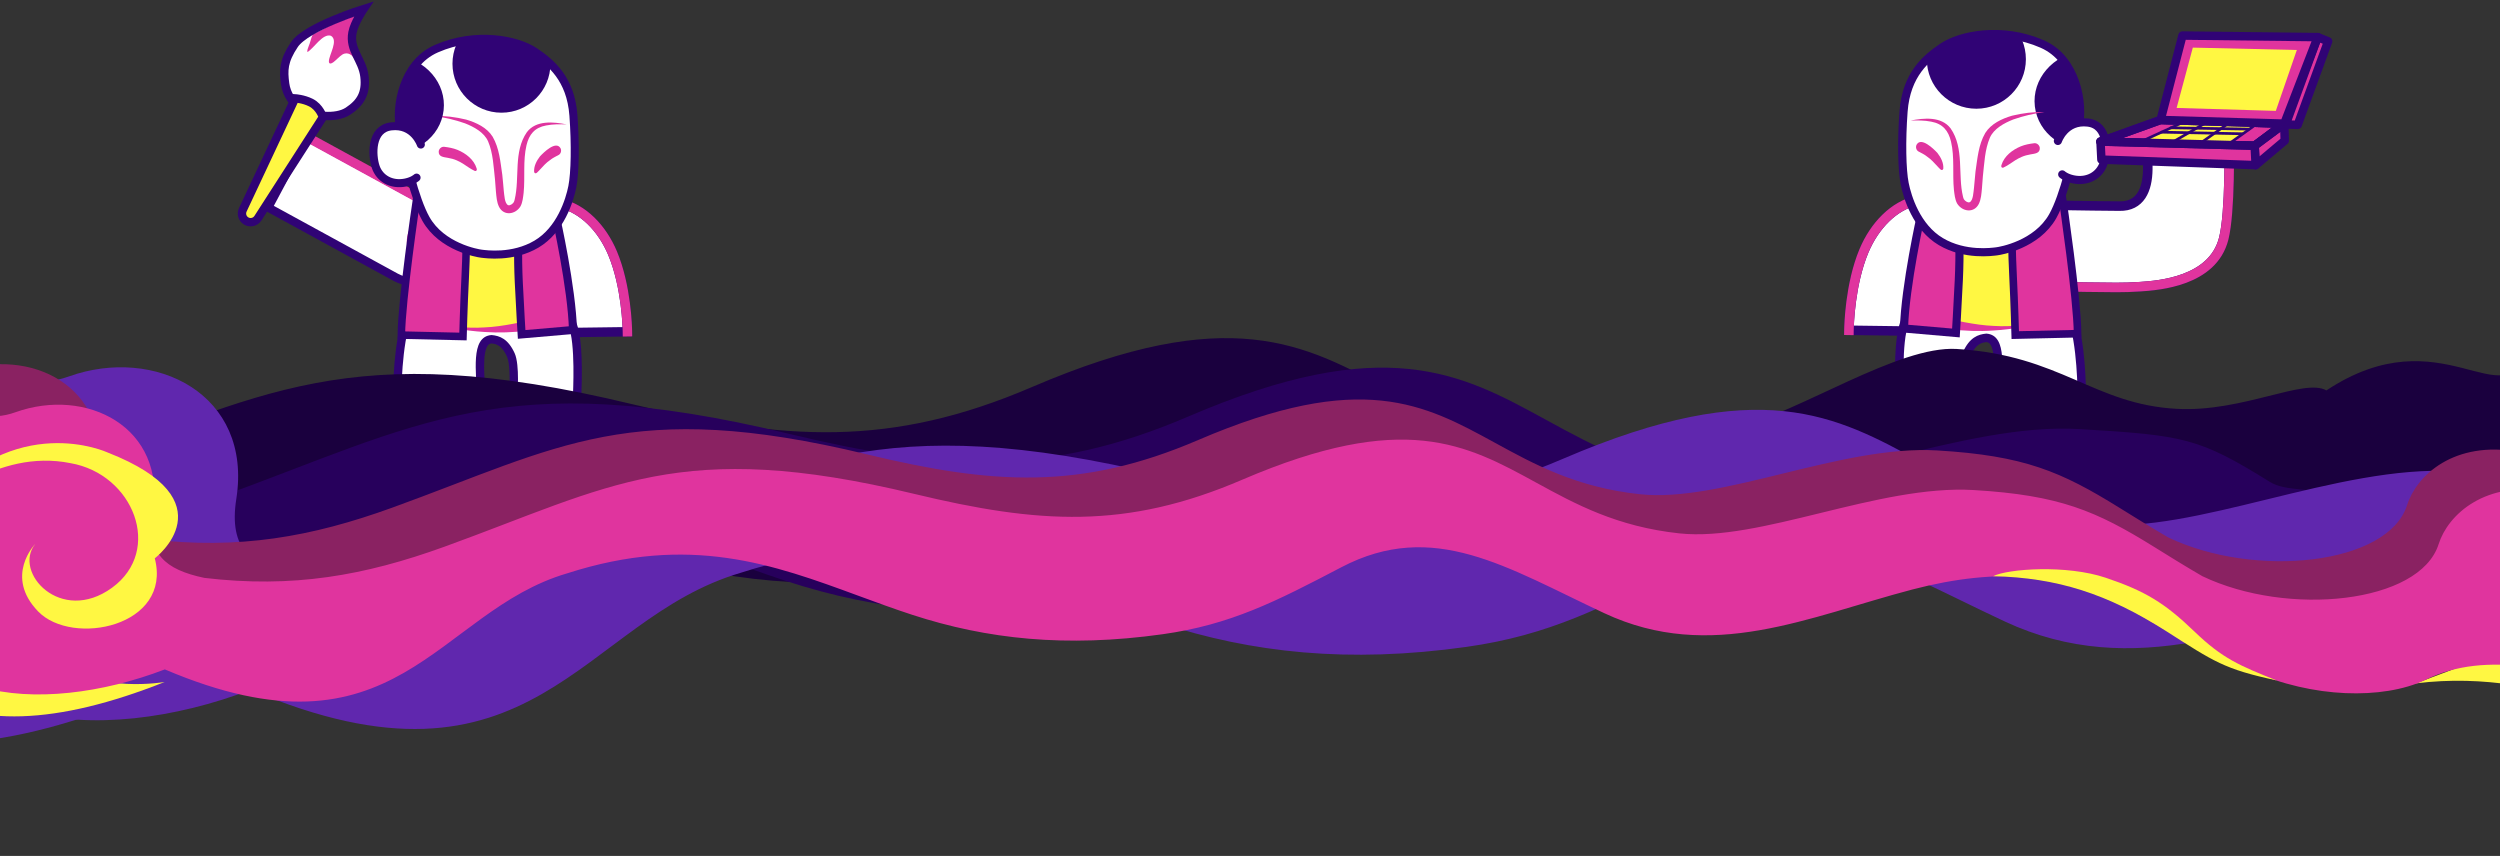 <svg width="1440" height="493" viewBox="0 0 1440 493" fill="none" xmlns="http://www.w3.org/2000/svg">
<rect x="0" y="0" width="1440" height="493" fill="#333333" stroke="none"/>
<path d="M183 15.5L208.5 5.5L204.5 14L203.5 25.5L208.5 38L210.5 50.5L201.5 63.5L187.5 67L181.5 61L172 57L166.5 55.5L163 41L169.5 25.5L183 15.5Z" fill="white"/>
<path d="M259.358 150.206C265.373 138.918 261.103 124.889 249.807 118.874L176.264 78.655L154.475 119.538L228.018 159.757C239.306 165.772 253.336 161.502 259.35 150.206H259.358Z" fill="white" stroke="#300375" stroke-width="4.826" stroke-miterlimit="10"/>
<path d="M259.358 150.206C265.373 138.918 261.103 124.889 249.807 118.874L176.264 78.655" stroke="#E0349E" stroke-width="5.443" stroke-miterlimit="10" stroke-linecap="square"/>
<path d="M315.066 191.715L361.384 191.09C361.346 188.465 360.813 164.9 352.853 145.86C346.791 131.375 335.689 120.048 322.833 117.199C310.634 114.497 298.272 119.045 296.157 131.36V131.406C294.064 143.212 303.252 151.504 308.564 162.252C313.869 172.976 314.981 186.295 315.058 191.715H315.066Z" fill="white" stroke="#300375" stroke-width="5.443" stroke-miterlimit="10" stroke-linecap="round"/>
<path d="M361.393 191.098C361.354 188.472 360.821 164.908 352.861 145.868C346.8 131.383 335.697 120.056 322.841 117.207C310.642 114.505 298.281 119.052 296.165 131.367V131.414" stroke="#E0349E" stroke-width="5.443" stroke-miterlimit="10" stroke-linecap="square"/>
<path d="M276.994 228.692C277.024 225.905 276.878 222.894 276.723 219.705C276.059 205.907 276.129 196.071 283.132 195.414C286.722 195.769 290.807 196.881 294.258 204.494C296.103 208.563 296.258 219.172 295.601 227.874C295.586 228.059 295.586 228.159 295.586 228.167L295.617 230.568L332.493 230.313L332.446 227.866C332.446 227.696 332.462 227.21 332.493 226.476C333.234 206.309 332.269 192.874 329.628 186.551C324.594 174.49 319.869 167.093 313.823 161.828C306.959 155.852 298.242 152.655 286.382 151.783C285.371 151.705 284.313 151.667 283.224 151.667C266.948 151.667 246.302 159.581 236.875 177.262C229.864 190.403 228.868 217.334 228.76 228.306L228.737 230.723L276.97 231.093L276.994 228.684V228.692Z" fill="white"/>
<path d="M283.217 154.082C269.644 154.082 248.681 160.244 238.999 178.396C232.243 191.074 231.27 217.534 231.17 228.328L274.577 228.66C274.716 215.094 270.516 193.853 283.148 192.981C287.842 193.413 292.668 195.127 296.451 203.489C299.493 210.199 297.995 228.065 297.995 228.135L330.022 227.911C329.991 226.506 331.659 197.706 327.389 187.476C318.68 166.598 309.392 155.897 286.19 154.19C285.248 154.121 284.252 154.082 283.209 154.082M283.217 149.257C284.36 149.257 285.479 149.295 286.553 149.372C312.588 151.295 322.88 164.112 331.852 185.615C334.663 192.355 335.666 205.752 334.902 226.56C334.879 227.201 334.863 227.648 334.856 227.857L334.956 232.713L330.061 232.744L298.034 232.968L293.278 232.999L293.177 228.243C293.177 228.004 293.177 227.841 293.201 227.679C293.81 219.549 293.718 209.133 292.066 205.481C289.209 199.173 286.198 198.162 283.117 197.83C281.928 197.953 280.36 198.501 279.465 202.957C278.561 207.435 278.862 213.612 279.148 219.572C279.303 222.8 279.449 225.842 279.418 228.706L279.372 233.524L274.554 233.486L231.146 233.154L226.313 233.115L226.359 228.282C226.491 214.438 227.757 189.252 234.76 176.126C239.578 167.084 247.484 159.796 257.622 155.055C265.513 151.364 274.848 149.249 283.233 149.249L283.217 149.257Z" fill="#300375"/>
<path d="M246.495 186.488L261.528 188.627C274.136 190.426 286.93 190.334 299.515 188.365L311.475 186.488C315.313 186.488 318.417 183.238 318.417 179.223V139.884C318.417 134.364 314.139 129.893 308.866 129.893H249.097C243.823 129.893 239.546 134.364 239.546 139.884V179.223C239.546 183.238 242.657 186.488 246.487 186.488H246.495Z" fill="#FFF742"/>
<path d="M246.448 187.09C257.312 188.295 268.021 190.596 278.985 191.213C287.231 191.808 295.593 191.476 303.824 190.465C306.534 190.171 309.244 189.839 311.954 189.507L311.483 189.546C315.923 189.685 320.03 186.511 321.312 182.327C321.721 181.076 321.837 179.717 321.852 178.42C322.2 166.807 322.617 154.067 322.871 142.524C322.871 142.084 322.933 140.718 322.926 140.278C323.126 135.614 321.065 130.889 317.336 128.017C314.973 126.14 311.946 125.067 308.92 124.99L302.92 124.82L278.993 123.909C271.017 123.639 263.041 123.523 255.065 123.677C251.467 123.839 247.661 123.446 244.209 124.743C239.7 126.38 236.149 130.279 234.89 134.865C234.311 136.888 234.18 138.973 234.427 141.034C235.539 153.751 237.631 166.429 238.442 179.176C238.588 183.369 242.179 187.268 246.464 187.106L246.448 187.09ZM246.533 185.886C243.043 185.84 240.31 182.558 240.665 179.161C240.951 174.922 241.337 170.683 241.816 166.444C242.812 157.596 244.039 148.755 244.781 139.892C245.059 138.108 246.34 136.425 248.062 136.039C250.363 135.861 252.71 136.139 255.05 136.108C263.026 136.263 271.001 136.147 278.977 135.877L302.913 134.966L308.881 134.796C309.846 134.757 310.78 135.004 311.591 135.575C313.112 136.587 313.938 138.448 313.915 140.27C313.938 140.702 313.946 142.053 313.969 142.517C314.255 154.461 314.641 167.61 315.011 179.609C314.981 181.531 313.413 183.346 311.467 183.431C300.658 185.307 290.034 188.148 278.993 188.596C268.091 189.33 257.273 187.631 246.533 185.886Z" fill="#E0349E"/>
<path d="M320.301 125.23C320.301 125.23 329.397 165.765 330.03 190.071L300.466 192.627C300.466 192.627 299.609 178.806 298.814 162.461C298.119 148.03 298.52 130.403 298.52 130.403L320.301 125.237V125.23Z" fill="#E0349E" stroke="#300375" stroke-width="4.633" stroke-miterlimit="10" stroke-linecap="round"/>
<path d="M239.677 116.635C239.677 116.635 231.362 172.728 231.169 193.019L266.67 193.83C266.67 193.83 267.133 176.048 267.913 160.668C268.623 146.724 268.701 133.05 268.701 133.05C252.309 136.107 239.677 116.635 239.677 116.635Z" fill="#E0349E" stroke="#300375" stroke-width="4.347" stroke-miterlimit="10" stroke-linecap="round"/>
<path d="M230.798 77.629C228.922 68.302 229.44 58.597 232.628 49.625C235.593 41.302 241.114 32.5 251.406 28.014C274.268 18.038 297.964 22.933 308.055 29.767C317.251 35.99 328.717 45.224 330.292 66.465C331.543 83.32 331.234 99.673 329.659 107.564C328.084 115.447 322.841 132.41 309.051 140.587C295.262 148.764 279.665 146.393 277.318 146.131C274.971 145.868 254.448 142.293 245.337 126.118C238.813 114.536 233.37 90.416 230.798 77.637V77.629Z" fill="white" stroke="#300375" stroke-width="4.633" stroke-miterlimit="10" stroke-linecap="round"/>
<path d="M249.97 66.805C256.008 67.6 262.138 69.028 267.852 71.044C273.002 73.09 278.87 76.232 281.14 81.428C284.058 88.285 284.275 96.06 285.124 103.457C285.24 104.962 285.533 108.931 285.657 110.398C285.958 113.285 286.081 116.366 287.448 119.146C290.197 124.581 296.96 123.585 299.833 118.798C301.052 116.474 301.276 113.656 301.608 111.124C302.52 101.943 301.161 92.616 303.261 83.66C304.728 77.444 307.963 73.476 314.549 72.271C318.379 71.484 322.471 71.545 326.347 71.653C318.749 70.179 308.774 69.129 303.469 76.147C295.625 87.482 299.47 102.414 296.451 114.922C296.296 115.432 296.227 115.996 295.941 116.459C295.331 117.409 293.872 118.528 292.721 118.196C290.575 117.262 290.506 112.181 290.181 109.973C289.942 107.379 289.618 103.271 289.316 100.685C288.212 93.288 287.641 85.436 283.765 78.749C280.437 73.422 274.322 70.611 268.531 68.889C262.416 67.407 256.216 66.612 249.954 66.805H249.97Z" fill="#E0349E"/>
<mask id="mask0_1652_9981" style="mask-type:luminance" maskUnits="userSpaceOnUse" x="229" y="22" width="103" height="125">
<path d="M230.798 77.629C228.922 68.302 229.44 58.597 232.628 49.625C235.593 41.302 241.114 32.5 251.406 28.014C274.268 18.038 297.964 22.933 308.055 29.767C317.251 35.99 328.717 45.224 330.292 66.465C331.543 83.32 331.234 99.673 329.659 107.564C328.084 115.447 322.841 132.41 309.051 140.587C295.262 148.764 279.665 146.393 277.318 146.131C274.971 145.868 254.448 142.293 245.337 126.118C238.813 114.536 233.37 90.416 230.798 77.637V77.629Z" fill="white"/>
</mask>
<g mask="url(#mask0_1652_9981)">
<path d="M288.838 64.912C273.257 64.912 260.625 52.281 260.625 36.699C260.625 21.118 273.257 8.487 288.838 8.487C304.419 8.487 317.051 21.118 317.051 36.699C317.051 52.281 304.419 64.912 288.838 64.912Z" fill="#300375"/>
<path d="M222.176 88.134C205.53 86.232 193.471 72.14 195.24 56.659C197.009 41.178 211.938 30.171 228.583 32.073C245.229 33.976 257.289 48.068 255.52 63.548C253.75 79.029 238.822 90.036 222.176 88.134Z" fill="#300375"/>
</g>
<path d="M274.531 96.97C272.948 91.843 268.308 88.322 263.521 86.33C261.081 85.342 258.471 84.871 255.869 84.554C254.271 84.361 252.819 85.705 252.696 87.257C252.534 90.43 255.715 90.477 257.985 90.917C259.738 91.202 261.452 91.665 263.081 92.376C265.598 93.434 267.837 95.016 270.091 96.537C271.142 97.24 272.23 97.865 273.373 98.406C274.384 98.831 274.94 97.865 274.531 96.978V96.97Z" fill="#E0349E"/>
<path d="M322.873 85.404C320.263 80.779 313.214 87.736 311.013 90.091C309.044 92.624 307.392 95.812 307.662 99.102C308.45 101.117 310.179 98.438 310.975 97.735C312.797 95.751 314.596 93.72 316.85 92.199C318.379 90.925 320.201 90.137 321.923 89.18C323.135 88.4 323.529 86.663 322.865 85.404H322.873Z" fill="#E0349E"/>
<path d="M242.404 83.266C242.404 83.266 238.381 71.229 225.325 72.788C213.488 74.201 214.168 89.458 216.399 96.098C218.631 102.738 225.394 106.838 233.671 105.116C237.949 104.221 239.941 102.306 239.941 102.306" fill="white"/>
<path d="M242.404 83.266C242.404 83.266 238.381 71.229 225.325 72.788C213.488 74.201 214.168 89.458 216.399 96.098C218.631 102.738 225.394 106.838 233.671 105.116C237.949 104.221 239.941 102.306 239.941 102.306" stroke="#300375" stroke-width="4.633" stroke-miterlimit="10" stroke-linecap="round"/>
<path d="M189.424 35.309C189.439 37.294 191.038 36.568 192.088 35.788C193.871 34.429 195.315 32.653 197.199 31.426C200.38 29.503 203.43 31.904 204.519 34.707C204.287 31.657 203.028 28.484 202.318 25.512C201.183 20.091 201.263 16 204.519 9C202.164 9.811 191.532 13.822 189.084 15.227C185.061 17.397 185.934 16.887 181.857 18.972C181.456 19.311 180.228 19.69 180.081 19.983C178.993 22.284 178.807 24.338 177.773 26.662C177.41 27.727 176.831 28.862 177.047 30.013C180.653 28.005 185.849 19.057 190.613 20.601C195.076 23.249 189.524 31.526 189.432 35.309H189.424Z" fill="#E0349E"/>
<path d="M203.011 18.809C201.136 28.826 208.771 34.352 209.921 43.972C211.071 53.593 207.781 59.182 200.5 64C193.219 68.818 180.195 66.595 175.562 64.016C168.451 60.055 165 54.125 164.22 48.188C163.224 40.598 163.178 35.178 169.548 25.696C176.419 15.474 209.427 5.189 209.427 5.189C209.427 5.189 204.092 13.03 203.011 18.809Z" stroke="#300375" stroke-width="4.826" stroke-miterlimit="10" stroke-linecap="round"/>
<path d="M141.504 127.09C143.828 128.704 147.033 128.071 148.561 125.693L185.985 67.499C185.985 67.499 184.248 61.67 179.021 59.075C174.736 56.944 170.003 56.651 170.003 56.651L139.844 120.875C138.81 123.075 139.512 125.7 141.504 127.09Z" fill="#FFF742" stroke="#300375" stroke-width="4.826" stroke-miterlimit="10" stroke-linecap="round"/>
<path d="M1111.85 190.882L1065 190.249C1065.04 187.594 1065.58 163.761 1073.63 144.505C1079.76 129.855 1090.99 118.399 1103.99 115.518C1116.99 112.636 1128.83 117.384 1130.97 129.839V129.886C1133.09 141.826 1123.79 150.213 1118.42 161.083C1113.05 171.953 1111.93 185.4 1111.85 190.882H1111.85Z" fill="white" stroke="#300375" stroke-width="5.505" stroke-miterlimit="10" stroke-linecap="round"/>
<path d="M1064.99 190.25C1065.03 187.595 1065.57 163.762 1073.62 144.505C1079.75 129.856 1090.98 118.4 1103.98 115.518C1116.99 112.637 1128.82 117.385 1130.96 129.84V129.887" stroke="#E0349E" stroke-width="5.505" stroke-miterlimit="10" stroke-linecap="square"/>
<path d="M1150.35 228.27C1150.32 225.451 1150.47 222.405 1150.63 219.18C1151.3 205.226 1151.23 195.277 1144.15 194.613C1140.51 194.973 1136.38 196.097 1132.89 203.797C1130.91 208.185 1130.92 219.274 1131.53 227.434C1131.55 227.645 1131.55 227.762 1131.55 227.77L1131.49 230.175L1094.22 229.918L1094.28 227.442C1094.28 227.27 1094.26 226.778 1094.23 226.029C1093.48 205.632 1094.46 192.052 1097.13 185.657C1102.22 173.459 1107 165.978 1113.11 160.652C1120.05 154.608 1128.87 151.375 1140.87 150.493C1141.89 150.415 1142.96 150.376 1144.06 150.376C1160.52 150.376 1181.4 158.38 1190.94 176.263C1198.03 189.553 1199.03 216.791 1199.14 227.887L1199.17 230.332L1150.38 230.706L1150.36 228.27H1150.35Z" fill="white"/>
<path d="M1144.06 152.813C1157.79 152.813 1178.99 159.045 1188.78 177.403C1195.61 190.226 1196.6 216.987 1196.7 227.904L1152.8 228.24C1152.66 214.519 1156.9 193.037 1144.13 192.155C1139.38 192.592 1134.5 194.325 1130.67 202.782C1127.6 209.568 1129.11 227.638 1129.11 227.709L1096.72 227.482C1096.75 226.061 1095.07 196.934 1099.38 186.587C1108.19 165.471 1117.59 154.648 1141.05 152.923C1142.01 152.852 1143.01 152.813 1144.07 152.813M1144.06 147.933C1142.9 147.933 1141.77 147.972 1140.69 148.05C1114.35 149.994 1103.94 162.957 1094.87 184.705C1092.03 191.522 1091.01 205.071 1091.79 226.116C1091.81 226.764 1091.82 227.217 1091.83 227.427L1091.73 232.339L1096.68 232.371L1129.07 232.597L1133.88 232.628L1133.99 227.818C1133.99 227.576 1133.99 227.412 1133.96 227.248C1133.34 219.025 1133.44 208.491 1135.11 204.797C1138 198.417 1141.04 197.394 1144.16 197.059C1145.36 197.183 1146.95 197.738 1147.85 202.244C1148.77 206.773 1148.46 213.02 1148.17 219.048C1148.02 222.313 1147.87 225.389 1147.9 228.286L1147.95 233.159L1152.82 233.12L1196.72 232.784L1201.61 232.745L1201.56 227.857C1201.43 213.856 1200.15 188.383 1193.07 175.108C1188.19 165.963 1180.2 158.592 1169.95 153.797C1161.96 150.064 1152.52 147.925 1144.04 147.925L1144.06 147.933Z" fill="#300375"/>
<path d="M1181.21 185.588L1166 187.751C1153.25 189.57 1140.31 189.477 1127.58 187.485L1115.49 185.588C1111.61 185.588 1108.47 182.3 1108.47 178.24V138.453C1108.47 132.87 1112.79 128.348 1118.13 128.348H1178.57C1183.91 128.348 1188.23 132.87 1188.23 138.453V178.24C1188.23 182.3 1185.09 185.588 1181.21 185.588H1181.21Z" fill="#FFF742"/>
<path d="M1181.25 186.196C1170.26 187.415 1159.43 189.742 1148.34 190.366C1140.01 190.968 1131.54 190.632 1123.22 189.609C1120.48 189.312 1117.74 188.976 1114.99 188.641L1115.47 188.68C1110.98 188.82 1106.83 185.611 1105.53 181.378C1105.12 180.113 1105 178.739 1104.98 177.427C1104.63 165.682 1104.21 152.798 1103.95 141.123C1103.95 140.678 1103.89 139.296 1103.9 138.851C1103.69 134.134 1105.78 129.355 1109.55 126.45C1111.94 124.553 1115 123.467 1118.06 123.389L1124.13 123.217L1148.33 122.296C1156.4 122.023 1164.46 121.905 1172.54 122.062C1176.18 122.226 1180.03 121.827 1183.52 123.139C1188.08 124.795 1191.67 128.738 1192.94 133.377C1193.53 135.423 1193.66 137.531 1193.41 139.616C1192.29 152.477 1190.17 165.3 1189.35 178.192C1189.2 182.432 1185.57 186.368 1181.24 186.212L1181.25 186.196ZM1181.16 184.978C1184.69 184.931 1187.45 181.612 1187.09 178.177C1186.81 173.889 1186.41 169.602 1185.93 165.315C1184.92 156.366 1183.68 147.425 1182.93 138.46C1182.65 136.657 1181.35 134.954 1179.61 134.564C1177.29 134.384 1174.91 134.665 1172.55 134.634C1164.48 134.79 1156.41 134.673 1148.34 134.4L1124.14 133.478L1118.1 133.307C1117.13 133.267 1116.18 133.517 1115.36 134.095C1113.82 135.118 1112.99 137 1113.01 138.843C1112.99 139.28 1112.98 140.647 1112.96 141.115C1112.67 153.196 1112.28 166.494 1111.9 178.629C1111.93 180.574 1113.52 182.409 1115.49 182.495C1126.42 184.392 1137.16 187.266 1148.33 187.719C1159.36 188.461 1170.3 186.743 1181.16 184.978Z" fill="#E0349E"/>
<path d="M1218.91 165.573C1212.75 165.573 1189.01 165.229 1187.09 165.12C1177.93 165.12 1170.5 157.693 1170.5 148.534V134.852C1170.5 125.692 1177.93 118.266 1187.09 118.266H1188.59L1189.38 118.321C1191.68 118.469 1218.49 118.672 1220.87 118.719C1232.74 118.946 1236.97 109.426 1237.12 97.557C1237.21 89.732 1237.16 81.353 1236.98 73.763L1283.81 72.592C1284.1 83.938 1284.72 122.155 1280.85 137.453C1274.56 162.254 1243.08 164.417 1232.74 165.128C1227.88 165.463 1223.09 165.573 1218.91 165.573Z" fill="white" stroke="#300375" stroke-width="5.505" stroke-miterlimit="10" stroke-linecap="round"/>
<path d="M1283.82 72.592C1284.1 83.938 1284.73 122.155 1280.86 137.452C1274.57 162.254 1243.09 164.417 1232.75 165.127C1227.89 165.463 1223.1 165.572 1218.92 165.572C1212.76 165.572 1189.02 165.229 1187.09 165.119C1177.93 165.119 1170.51 157.693 1170.51 148.533" stroke="#E0349E" stroke-width="5.505" stroke-miterlimit="10" stroke-linecap="square"/>
<path d="M1106.55 123.631C1106.55 123.631 1097.35 164.628 1096.71 189.21L1126.61 191.795C1126.61 191.795 1127.48 177.817 1128.28 161.286C1128.99 146.691 1128.58 128.863 1128.58 128.863L1106.55 123.639V123.631Z" fill="#E0349E" stroke="#300375" stroke-width="4.685" stroke-miterlimit="10" stroke-linecap="round"/>
<path d="M1188.09 114.94C1188.09 114.94 1196.5 171.672 1196.7 192.194L1160.79 193.014C1160.79 193.014 1160.32 175.03 1159.54 159.474C1158.82 145.371 1158.74 131.542 1158.74 131.542C1175.32 134.634 1188.09 114.94 1188.09 114.94Z" fill="#E0349E" stroke="#300375" stroke-width="4.396" stroke-miterlimit="10" stroke-linecap="round"/>
<path d="M1197.07 75.49C1198.97 66.057 1198.45 56.241 1195.22 47.167C1192.22 38.749 1186.64 29.847 1176.23 25.31C1153.11 15.221 1129.14 20.172 1118.94 27.082C1109.64 33.377 1098.04 42.716 1096.45 64.198C1095.18 81.245 1095.5 97.784 1097.09 105.765C1098.68 113.738 1103.98 130.894 1117.93 139.164C1131.88 147.434 1147.65 145.036 1150.02 144.771C1152.4 144.505 1173.15 140.89 1182.37 124.53C1188.97 112.817 1194.47 88.421 1197.07 75.498V75.49Z" fill="white" stroke="#300375" stroke-width="4.685" stroke-miterlimit="10" stroke-linecap="round"/>
<mask id="mask1_1652_9981" style="mask-type:luminance" maskUnits="userSpaceOnUse" x="1095" y="19" width="104" height="127">
<path d="M1197.07 75.49C1198.97 66.057 1198.45 56.241 1195.22 47.167C1192.22 38.749 1186.64 29.847 1176.23 25.31C1153.11 15.221 1129.14 20.172 1118.94 27.082C1109.64 33.377 1098.04 42.716 1096.45 64.198C1095.18 81.245 1095.5 97.784 1097.09 105.765C1098.68 113.738 1103.98 130.894 1117.93 139.164C1131.88 147.434 1147.65 145.036 1150.02 144.771C1152.4 144.505 1173.15 140.89 1182.37 124.53C1188.97 112.817 1194.47 88.421 1197.07 75.498V75.49Z" fill="white"/>
</mask>
<g mask="url(#mask1_1652_9981)">
<path d="M1138.37 62.628C1154.13 62.628 1166.91 49.853 1166.91 34.094C1166.91 18.336 1154.13 5.561 1138.37 5.561C1122.62 5.561 1109.84 18.336 1109.84 34.094C1109.84 49.853 1122.62 62.628 1138.37 62.628Z" fill="#300375"/>
<path d="M1205.79 86.119C1222.63 84.195 1234.82 69.942 1233.03 54.286C1231.25 38.629 1216.15 27.496 1199.31 29.42C1182.48 31.344 1170.28 45.596 1172.07 61.253C1173.86 76.91 1188.96 88.043 1205.79 86.119Z" fill="#300375"/>
</g>
<path d="M1177.68 64.542C1171.58 65.346 1165.38 66.791 1159.6 68.829C1154.39 70.899 1148.46 74.077 1146.16 79.332C1143.21 86.266 1142.99 94.13 1142.13 101.611C1142.01 103.134 1141.72 107.148 1141.59 108.631C1141.29 111.552 1141.16 114.668 1139.78 117.479C1137 122.976 1130.16 121.969 1127.25 117.127C1126.02 114.777 1125.79 111.927 1125.46 109.365C1124.54 100.081 1125.91 90.647 1123.79 81.589C1122.3 75.303 1119.03 71.289 1112.37 70.071C1108.5 69.274 1104.36 69.337 1100.44 69.446C1108.12 67.955 1118.21 66.893 1123.58 73.991C1131.51 85.454 1127.62 100.557 1130.67 113.207C1130.83 113.723 1130.9 114.293 1131.19 114.761C1131.81 115.722 1133.28 116.854 1134.45 116.518C1136.62 115.573 1136.69 110.435 1137.02 108.202C1137.26 105.578 1137.59 101.424 1137.89 98.808C1139.01 91.327 1139.58 83.385 1143.5 76.623C1146.87 71.234 1153.06 68.392 1158.91 66.65C1165.1 65.151 1171.37 64.347 1177.7 64.542H1177.68Z" fill="#E0349E"/>
<path d="M1152.84 95.052C1154.44 89.866 1159.14 86.306 1163.98 84.291C1166.45 83.291 1169.09 82.815 1171.72 82.495C1173.33 82.3 1174.8 83.658 1174.93 85.228C1175.09 88.437 1171.87 88.484 1169.58 88.929C1167.81 89.218 1166.07 89.687 1164.42 90.405C1161.88 91.475 1159.61 93.076 1157.33 94.614C1156.27 95.325 1155.17 95.957 1154.01 96.504C1152.99 96.933 1152.43 95.957 1152.84 95.059V95.052Z" fill="#E0349E"/>
<path d="M1103.95 83.354C1106.59 78.677 1113.72 85.713 1115.95 88.094C1117.94 90.656 1119.61 93.881 1119.34 97.207C1118.54 99.245 1116.79 96.536 1115.99 95.825C1114.14 93.818 1112.32 91.764 1110.04 90.226C1108.5 88.938 1106.65 88.141 1104.91 87.173C1103.69 86.384 1103.29 84.627 1103.96 83.354H1103.95Z" fill="#E0349E"/>
<path d="M1185.34 81.19C1185.34 81.19 1189.4 69.016 1202.61 70.593C1214.58 72.022 1213.89 87.453 1211.64 94.168C1209.38 100.884 1202.54 105.031 1194.17 103.289C1189.84 102.383 1187.83 100.447 1187.83 100.447" fill="white"/>
<path d="M1185.34 81.19C1185.34 81.19 1189.4 69.016 1202.61 70.593C1214.58 72.022 1213.89 87.453 1211.64 94.168C1209.38 100.884 1202.54 105.031 1194.17 103.289C1189.84 102.383 1187.83 100.447 1187.83 100.447" stroke="#300375" stroke-width="4.685" stroke-miterlimit="10" stroke-linecap="round"/>
<path d="M1209.88 81.549L1244.5 69.101L1315.72 71.218L1298.68 83.923L1209.88 81.549Z" fill="#E0349E" stroke="#300375" stroke-width="4.881" stroke-linecap="round" stroke-linejoin="round"/>
<path d="M1298.68 83.923L1299.25 95.129L1316.01 81.026L1315.72 71.218L1298.68 83.923Z" fill="#E0349E" stroke="#300375" stroke-width="4.881" stroke-linecap="round" stroke-linejoin="round"/>
<path d="M1209.88 81.549L1210.41 91.935L1299.25 95.129L1298.68 83.923L1209.88 81.549Z" fill="#E0349E" stroke="#300375" stroke-width="4.881" stroke-linecap="round" stroke-linejoin="round"/>
<path d="M1255.25 70.546L1233.68 81.345L1284.5 83.102L1298.5 71.67L1255.25 70.546Z" fill="#FFF742"/>
<path d="M1316.57 71.694L1323.48 71.913L1341 23.802L1334.99 21.381L1316.57 71.694Z" fill="#E0349E" stroke="#300375" stroke-width="4.881" stroke-linecap="round" stroke-linejoin="round"/>
<path d="M1257.66 70.319L1231.96 82.133" stroke="#300375" stroke-width="1.562" stroke-linecap="round" stroke-linejoin="round"/>
<path d="M1272.36 69.679L1250.11 82.611" stroke="#300375" stroke-width="1.562" stroke-linecap="round" stroke-linejoin="round"/>
<path d="M1298.11 72.632L1281.85 84.267" stroke="#300375" stroke-width="1.562" stroke-linecap="round" stroke-linejoin="round"/>
<path d="M1283.07 71.39L1265.46 83.884" stroke="#300375" stroke-width="1.562" stroke-linecap="round" stroke-linejoin="round"/>
<path d="M1250.42 73.615L1295.36 74.372" stroke="#300375" stroke-width="1.562" stroke-linecap="round" stroke-linejoin="round"/>
<path d="M1245.08 76.13L1291.55 77.035" stroke="#300375" stroke-width="1.562" stroke-linecap="round" stroke-linejoin="round"/>
<path d="M1209.88 81.548L1244.5 69.101L1315.72 71.217L1298.68 83.922L1209.88 81.548Z" stroke="#300375" stroke-width="4.881" stroke-linecap="round" stroke-linejoin="round"/>
<path d="M1244.5 69.101L1257.1 20.475L1334.99 21.381L1315.72 71.217L1244.5 69.101Z" fill="#E0349E" stroke="#300375" stroke-width="4.881" stroke-linecap="round" stroke-linejoin="round"/>
<path d="M1253.74 62.175L1263.06 27.425L1322.98 28.799L1310.87 63.861L1253.74 62.175Z" fill="#FFF742"/>
<g clip-path="url(#clip0_1652_9981)">
<path d="M1696.8 140.388C1696.8 140.388 1760.56 233.194 1638.67 262.949C1638.67 262.949 1634.02 327.149 1601.22 354.328C1542.47 403.006 1483.83 345.523 1366.49 360.234C1366.49 360.234 1515.88 293.598 1544.37 268.294C1588.54 229.065 1611.65 166.28 1655.29 160.825C1655.29 160.825 1659.47 124.351 1696.8 140.388Z" fill="#07000F"/>
<path d="M-169.841 246.041C-174.376 274.878 -161.431 285.942 -133.806 291.79C-71.851 299.149 -21.482 290.256 34.698 269.909C151.108 227.747 199.93 193.251 364.254 232.828C451.737 253.899 512.9 257.94 594.462 222.912C707.957 174.17 751.563 198.03 800.639 224.883C828.077 239.896 857.224 255.845 901.251 260.565C929.454 263.588 964.202 255.085 1000.23 246.27C1036.59 237.372 1093.46 199.001 1127 201C1187.18 204.587 1205.78 232.937 1254 235.5C1291.68 237.502 1327.41 217.547 1340 224.883C1407 180.5 1442.82 242.708 1456 201C1462.55 180.279 1466.81 223.174 1511.13 231.078C1608.39 248.423 1659.06 177.529 1649.27 79.172C1646.81 54.452 1659.49 22.988 1653.48 5.785C1646.46 -14.324 1659 -32.268 1677.95 -50.549C1645.11 -114.943 1652.22 -163.195 1679.12 -222.391C1733.18 -341.344 1754.48 -442.931 1671.55 -537.461C1626.7 -595.028 1617.98 -679.078 1653.48 -743.99C1685.73 -802.951 1728.67 -824.387 1672 -918.987C1666.69 -927.863 1663.36 -935.882 1661.61 -943.386C1616.86 -941.398 1574.48 -944.272 1557.87 -965.03C1521.48 -1010.5 1539.28 -1055.21 1611.32 -1067.56L1611.32 -1067.56C1641.21 -1072.69 1671.27 -1077.85 1690.46 -1089.64C1690.46 -1089.64 1698.22 -1074.4 1700.04 -1068.52C1699.77 -1049.9 1690.59 -1032.23 1681.26 -1014.3L1681.26 -1014.29C1680.19 -1012.25 1679.14 -1010.25 1678.11 -1008.29C1665.79 -984.826 1656.2 -966.558 1661.61 -943.386C1739.03 -946.824 1823.53 -964.812 1793.86 -929.885C1762.59 -893.067 1782.9 -797.965 1776.25 -763.501C1713.33 -677.993 1789.16 -628.789 1837.92 -586.137C1956.23 -482.666 1787.1 -267.233 1764.5 -152.77C1756.2 -110.706 1708.66 -80.185 1677.95 -50.549C1683.92 -38.839 1691.21 -26.595 1699.94 -13.655C1760.83 76.562 1736.8 123.251 1717.22 161.29L1716.91 161.898C1722.41 200.897 1704.58 245.885 1641.99 252.839C1641.58 253.122 1641.16 253.399 1640.75 253.671C1624.4 442.915 1514.75 317.924 1424.34 363.57C1394.76 377.208 1345.85 376.381 1302.25 356.91C1270.9 342.91 1251.55 334.708 1217.43 313.729C1176.09 288.314 1125.42 284.046 1064.85 299.9C992.014 318.966 923.455 351.584 848.623 316.596C780.252 284.629 728.788 250.382 663.944 284.37C617.938 308.483 586.18 324.649 538.63 331.325C470.526 340.886 415.092 334.698 363.055 317.74C350.203 313.551 337.674 308.941 325.203 304.353L325.178 304.344C265.397 282.348 206.959 260.846 120.833 288.589C28.861 315.539 1.323 425.348 -161.525 356.004C-248.39 389.335 -358.126 381.617 -346.774 276.868C-407.03 261.208 -445.355 177.974 -395.188 34.279C-372.004 -32.139 -392.249 -99.968 -433.219 -156.327C-486.721 -227.86 -464.248 -285.243 -446.324 -304.994C-452.796 -245.401 -380.801 -218.753 -353.53 -188.125L-353.528 -188.124C-321.021 -151.617 -290.034 -116.816 -321.339 -38.732C-356.071 47.899 -337.009 200.927 -266.355 175.563C-216.735 157.75 -160.35 185.699 -169.841 246.041Z" fill="#1A003E"/>
<path d="M1243.06 329.323C1276.34 350.528 1283.42 355.811 1320.33 363.738C1294.56 353.5 1282.29 348.39 1262.81 329.602C1241.71 309.252 1227.91 300.97 1200.4 291.695C1172.88 282.42 1131.78 285.378 1121.42 290.581C1166.38 291.695 1201.48 302.818 1243.06 329.323Z" fill="#07000F"/>
<path d="M1786.8 157.388C1786.8 157.388 1850.56 250.194 1728.67 279.949C1728.67 279.949 1724.03 344.149 1691.22 371.328C1632.47 420.006 1573.83 362.523 1456.49 377.234C1456.49 377.234 1605.88 310.598 1634.37 285.294C1678.54 246.065 1701.65 183.28 1745.29 177.825C1745.29 177.825 1749.47 141.351 1786.8 157.388Z" fill="#27005C"/>
<path d="M-79.841 263.041C-84.376 291.878 -71.431 302.942 -43.806 308.79C18.149 316.149 68.518 307.256 124.698 286.909C241.108 244.747 289.93 210.251 454.254 249.828C541.737 270.899 602.901 274.94 684.462 239.912C797.957 191.17 841.563 215.03 890.639 241.883C918.077 256.896 947.224 272.845 991.251 277.565C1019.45 280.588 1054.2 272.085 1090.23 263.27C1126.59 254.372 1164.25 245.156 1197.79 247.155C1257.97 250.742 1266.49 252.101 1307.43 277.565C1317.45 283.798 1333.25 279.853 1345.84 287.19C1405.81 315.896 1491.21 276.324 1504.39 234.616C1510.94 213.895 1556.81 240.174 1601.13 248.078C1698.39 265.423 1749.06 194.529 1739.27 96.172C1736.81 71.452 1749.49 39.987 1743.48 22.785C1736.46 2.676 1749 -15.268 1767.95 -33.549C1735.11 -97.943 1742.22 -146.195 1769.12 -205.391C1823.18 -324.344 1844.48 -425.931 1761.55 -520.461C1716.7 -578.028 1707.98 -662.078 1743.48 -726.99C1775.73 -785.951 1818.67 -807.388 1762 -901.988C1756.69 -910.863 1753.36 -918.882 1751.61 -926.386C1706.86 -924.399 1664.48 -927.272 1647.87 -948.03C1611.48 -993.497 1629.28 -1038.21 1701.32 -1050.56C1731.21 -1055.69 1761.27 -1060.85 1780.46 -1072.64C1780.46 -1072.64 1788.22 -1057.4 1790.04 -1051.52C1789.77 -1032.9 1780.59 -1015.23 1771.26 -997.3L1771.26 -997.293C1770.19 -995.25 1769.14 -993.25 1768.11 -991.287C1755.79 -967.826 1746.2 -949.558 1751.61 -926.386C1829.03 -929.824 1913.53 -947.812 1883.86 -912.885C1852.59 -876.068 1872.9 -780.965 1866.25 -746.501C1803.33 -660.993 1879.16 -611.789 1927.92 -569.137C2046.23 -465.666 1877.1 -250.233 1854.5 -135.77C1846.2 -93.706 1798.66 -63.185 1767.95 -33.549C1773.92 -21.839 1781.21 -9.595 1789.94 3.346C1850.83 93.562 1826.8 140.251 1807.22 178.29L1806.91 178.898C1812.41 217.896 1794.58 262.885 1731.99 269.839C1731.58 270.122 1731.16 270.399 1730.75 270.671C1714.4 459.915 1604.75 334.924 1514.34 380.57C1484.76 394.208 1435.85 393.381 1392.25 373.91C1360.9 359.91 1341.55 351.708 1307.43 330.729C1266.09 305.314 1215.42 301.046 1154.85 316.9C1082.01 335.966 1013.46 368.584 938.623 333.596C870.252 301.629 818.788 267.382 753.944 301.37C707.938 325.483 676.18 341.649 628.63 348.325C560.526 357.886 505.092 351.698 453.055 334.74C440.205 330.552 427.677 325.942 415.207 321.354L415.203 321.353L415.178 321.344C355.397 299.348 296.959 277.846 210.833 305.589C118.861 332.539 91.323 442.348 -71.525 373.004C-158.39 406.335 -268.126 398.617 -256.774 293.868C-317.03 278.208 -355.355 194.974 -305.188 51.279C-282.004 -15.139 -302.249 -82.968 -343.219 -139.327C-396.721 -210.86 -374.248 -268.243 -356.324 -287.994C-362.795 -228.401 -290.801 -201.753 -263.53 -171.125C-231.022 -134.618 -200.034 -99.817 -231.339 -21.732C-266.071 64.899 -247.009 217.927 -176.355 192.563C-126.735 174.75 -70.35 202.699 -79.841 263.041Z" fill="#27005C"/>
<path d="M1333.06 346.323C1366.34 367.528 1373.42 372.811 1410.33 380.738C1384.56 370.5 1372.29 365.39 1352.81 346.602C1331.71 326.252 1317.91 317.97 1290.4 308.695C1262.88 299.42 1221.78 302.378 1211.42 307.581C1256.38 308.695 1291.48 319.818 1333.06 346.323Z" fill="#27005C"/>
<path d="M-188.214 241.357C-188.214 241.357 -203.163 304.561 -126.91 334.564C-126.91 334.564 -142.842 381.572 -103.429 408.401C-62.11 436.529 -2.399 434.226 75.995 403.068C75.995 403.068 27.002 411.55 2.465 388.487C-35.575 352.734 -54.514 303.372 -92.926 297.465C-92.926 297.465 -154.842 228.122 -188.214 241.357Z" fill="#6027AE"/>
<path d="M136.115 287.336C131.58 316.173 144.526 327.236 172.151 333.085C234.106 340.444 284.474 331.551 340.654 311.204C457.064 269.042 505.887 234.545 670.21 274.123C757.694 295.194 818.857 299.235 900.419 264.207C1013.91 215.465 1057.52 239.325 1106.6 266.178C1134.03 281.191 1163.18 297.14 1207.21 301.86C1235.41 304.883 1270.16 296.38 1306.18 287.565C1342.55 278.667 1380.21 269.451 1413.75 271.45C1473.93 275.037 1482.44 276.396 1523.38 301.86C1533.4 308.093 1549.21 304.148 1561.8 311.485C1621.76 340.191 1707.17 300.619 1720.35 258.91C1726.89 238.189 1772.76 264.469 1817.08 272.373C1914.34 289.718 1965.02 218.824 1955.23 120.467C1952.77 95.747 1965.45 64.282 1959.44 47.08C1952.42 26.971 1964.96 9.027 1983.9 -9.254C1951.07 -73.648 1958.18 -121.9 1985.08 -181.097C2039.13 -300.049 2060.44 -401.636 1977.51 -496.166C1932.65 -553.733 1923.94 -637.783 1959.44 -702.695C1991.69 -761.656 2034.63 -783.093 1977.96 -877.693C1972.64 -886.568 1969.32 -894.587 1967.56 -902.091C1922.82 -900.104 1880.43 -902.977 1863.82 -923.735C1827.44 -969.202 1845.24 -1013.91 1917.28 -1026.27C1947.16 -1031.4 1977.22 -1036.55 1996.42 -1048.34C1996.42 -1048.34 2004.18 -1033.11 2005.99 -1027.23C2005.73 -1008.6 1996.54 -990.939 1987.22 -973.005L1987.21 -972.998C1986.15 -970.956 1985.1 -968.955 1984.07 -966.992C1971.75 -943.531 1962.15 -925.263 1967.56 -902.091C2044.99 -905.529 2129.48 -923.517 2099.82 -888.59C2068.55 -851.773 2088.86 -756.67 2082.2 -722.206C2019.29 -636.699 2095.11 -587.494 2143.88 -544.843C2262.18 -441.371 2093.06 -225.938 2070.46 -111.475C2062.15 -69.411 2014.61 -38.89 1983.9 -9.254C1989.87 2.456 1997.17 14.7 2005.9 27.64C2066.79 117.857 2042.76 164.546 2023.18 202.585L2022.87 203.193C2028.36 242.191 2010.54 287.179 1947.95 294.134C1947.53 294.416 1947.12 294.694 1946.7 294.966C1930.35 484.21 1820.71 359.219 1730.29 404.865C1700.72 418.502 1651.8 417.676 1608.21 398.205C1576.86 384.205 1557.51 376.003 1523.38 355.023C1482.04 329.609 1431.37 325.341 1370.81 341.195C1297.97 360.261 1229.41 392.879 1154.58 357.891C1086.21 325.924 1034.75 291.677 969.901 325.665C923.894 349.778 892.136 365.944 844.586 372.62C776.483 382.181 721.049 375.993 669.012 359.034C656.162 354.847 643.634 350.237 631.164 345.649L631.16 345.648L631.135 345.638C571.354 323.643 512.916 302.141 426.79 329.883C334.818 356.834 307.28 466.643 144.432 397.299C57.567 430.63 -52.169 422.912 -40.818 318.163C-101.073 302.503 -139.398 219.269 -89.231 75.574C-66.047 9.156 -86.292 -58.673 -127.263 -115.032C-180.764 -186.565 -158.291 -243.949 -140.367 -263.699C-146.839 -204.107 -74.845 -177.458 -47.573 -146.831C-15.066 -110.323 15.923 -75.522 -15.382 2.563C-50.114 89.194 -31.052 242.222 39.602 216.858C89.222 199.045 145.606 226.993 136.115 287.336Z" fill="#6027AE"/>
<path d="M68.836 313.21C81.608 362.794 8.949 377.523 -15.931 351.793C-40.813 326.073 -17.957 302.705 -17.957 302.705C-34.603 323.162 0.506 361.739 37.794 334.572C75.078 307.415 53.405 252.065 7.621 244.077C-46.508 233.091 -90.477 275.74 -92.037 276.717C-33.015 205.078 34.468 236.283 34.468 236.283C124.19 271.316 68.836 313.21 68.836 313.21Z" fill="#6027AE"/>
<path d="M1549.02 370.618C1582.29 391.823 1589.38 397.106 1626.29 405.032C1600.52 394.795 1588.25 389.685 1568.77 370.897C1547.66 350.547 1533.87 342.264 1506.36 332.99C1478.84 323.715 1437.74 326.673 1427.38 331.875C1472.34 332.99 1507.43 344.113 1549.02 370.618Z" fill="#6027AE"/>
<path d="M-148.629 241.632C-148.629 241.632 -160.604 292.263 -99.522 316.296C-99.522 316.296 -112.285 353.952 -80.713 375.444C-47.614 397.975 0.217 396.13 63.015 371.171C63.015 371.171 23.77 377.966 4.114 359.492C-26.358 330.851 -41.529 291.31 -72.299 286.578C-72.299 286.578 -121.897 231.03 -148.629 241.632Z" fill="#8A2262"/>
<path d="M1612.94 222.818C1612.94 222.818 1658.08 288.514 1571.79 309.577C1571.79 309.577 1568.51 355.022 1545.29 374.261C1503.7 408.719 1462.19 368.029 1379.12 378.443C1379.12 378.443 1484.87 331.273 1505.04 313.36C1536.31 285.591 1552.67 241.147 1583.56 237.285C1583.56 237.285 1586.52 211.466 1612.94 222.818Z" fill="#8A2262"/>
<path fill-rule="evenodd" clip-rule="evenodd" d="M86.113 310.579C63.2 305.728 52.463 296.552 56.224 272.633C64.097 222.584 17.33 199.402 -23.826 214.177C-82.429 235.215 -98.24 108.289 -69.432 36.434C-43.467 -28.332 -69.17 -57.197 -96.132 -87.478C-118.752 -112.881 -178.466 -134.984 -173.098 -184.412C-169.186 -220.435 -242.261 -273.774 -235.72 -303.315C-224.26 -355.073 -241.382 -373.28 -250.332 -431.578C-253.045 -449.247 -204.192 -486.739 -208.119 -499.769C-221.266 -543.393 -217.584 -599.579 -141.66 -672.982C-119.234 -703.24 -56.401 -681.34 -71.781 -700.544C-74.023 -703.343 -76.257 -706.132 -78.364 -708.943C-93.59 -729.259 -101.801 -752.035 -66.404 -758.401L-84.394 -789.366C-157.928 -760.293 -191.54 -741.251 -159.669 -678.356C-139.618 -648.386 -140.701 -629.639 -154.452 -612.766C-158.463 -607.844 -162.441 -603.166 -166.282 -598.649C-181.394 -580.879 -194.373 -565.617 -198.849 -547.876C-209.49 -505.698 -190.965 -472.214 -173.098 -439.922C-168.634 -431.854 -164.213 -423.861 -160.296 -415.826C-138.125 -370.333 -149.4 -315.754 -168.394 -277.19C-217.079 -178.349 -189.034 -97.975 -162.229 -61.103C-128.247 -14.357 -111.455 41.902 -130.685 96.991C-172.295 216.176 -140.507 285.213 -90.529 298.203C-99.945 385.084 -8.926 391.486 63.123 363.84C198.194 421.356 221.035 330.277 297.319 307.924C368.755 284.913 417.225 302.748 466.809 320.992L466.83 320.999C477.174 324.805 487.566 328.629 498.226 332.103C541.386 346.169 587.365 351.301 643.853 343.371C683.292 337.834 709.633 324.425 747.792 304.424C801.576 276.234 844.262 304.64 900.971 331.154C963.039 360.174 1019.9 333.12 1080.32 317.306C1130.55 304.156 1172.58 307.696 1206.87 328.776C1235.17 346.177 1251.22 352.98 1277.22 364.592C1313.38 380.742 1353.95 381.427 1378.49 370.116C1453.48 332.256 1544.42 435.927 1557.98 278.962C1558.33 278.736 1558.67 278.506 1559.02 278.272C1610.93 272.504 1654.75 205.881 1650.19 173.534C1666.47 141.891 1621.9 123.654 1571.13 48.426C1524.05 -21.33 1563.45 -57.871 1589.81 -115.899C1634.65 -214.562 1652.32 -298.822 1583.53 -377.228C1546.33 -424.976 1539.1 -494.689 1568.55 -548.529C1595.3 -597.433 1630.91 -615.213 1583.91 -693.678C1565.88 -723.772 1575.44 -741.984 1588.98 -767.745C1589.83 -769.374 1590.7 -771.033 1591.58 -772.727C1599.32 -787.604 1606.94 -802.256 1607.16 -817.706C1605.65 -822.584 1599.22 -835.22 1599.22 -835.22C1583.3 -825.441 1558.37 -821.164 1533.57 -816.911C1473.83 -806.661 1459.06 -769.578 1489.24 -731.867C1526.86 -684.859 1723.81 -748.429 1684.98 -702.716C1659.05 -672.179 1675.89 -593.298 1670.37 -564.712C1618.19 -493.789 1681.08 -452.978 1721.53 -417.601C1819.65 -331.779 1679.37 -153.092 1660.63 -58.153C1649.49 -1.742 1605.89 17.391 1621.15 61.11C1626.14 75.378 1619.11 71.163 1621.15 91.666C1629.27 173.247 1531.14 274.609 1450.47 260.223C1413.71 253.667 1391.93 273.729 1386.5 290.915C1375.57 325.509 1298.66 333.373 1248.92 309.563C1238.48 303.478 1229.4 297.833 1221.09 292.663C1187.13 271.543 1165.85 262.433 1115.94 259.458C1088.11 257.799 1056.88 265.443 1026.72 272.824C996.836 280.135 968.015 287.188 944.622 284.68C908.105 280.765 883.929 267.537 861.171 255.084C820.466 232.812 784.298 213.022 690.162 253.45C622.512 282.503 571.781 279.151 499.219 261.674C362.925 228.847 322.43 257.46 225.876 292.43C179.278 309.307 137.501 316.683 86.113 310.579Z" fill="#8A2262"/>
<path d="M57.281 299.191C67.512 338.911 9.308 350.71 -10.622 330.099C-30.553 309.495 -12.245 290.776 -12.245 290.776C-25.579 307.163 2.545 338.065 32.414 316.303C62.281 294.549 44.92 250.211 8.245 243.812C-35.116 235.012 -70.337 269.176 -71.587 269.959C-24.308 212.572 29.75 237.569 29.75 237.569C101.622 265.632 57.281 299.191 57.281 299.191Z" fill="#8A2262"/>
<path d="M1228.13 341.711C1255.73 359.298 1261.61 363.681 1292.22 370.255C1270.85 361.764 1260.67 357.525 1244.51 341.942C1227.01 325.063 1215.57 318.193 1192.74 310.5C1169.92 302.808 1135.83 305.261 1127.24 309.576C1164.53 310.5 1193.64 319.726 1228.13 341.711Z" fill="#8A2262"/>
<path d="M-114.63 264.628C-114.63 264.628 -126.481 314.736 -66.029 338.521C-66.029 338.521 -78.66 375.789 -47.414 397.059C-14.656 419.358 32.681 417.532 94.832 392.83C94.832 392.83 55.99 399.555 36.538 381.271C6.381 352.926 -8.634 313.792 -39.087 309.11C-39.087 309.11 -88.173 254.135 -114.63 264.628Z" fill="#FFF742"/>
<path d="M1628.77 246.007C1628.77 246.007 1673.44 311.025 1588.04 331.87C1588.04 331.87 1584.79 376.847 1561.81 395.888C1520.65 429.99 1473.58 383.33 1391.37 393.637C1391.37 393.637 1502.02 353.342 1521.98 335.615C1552.93 308.132 1569.11 264.146 1599.69 260.325C1599.69 260.325 1602.62 234.772 1628.77 246.007Z" fill="#FFF742"/>
<path fill-rule="evenodd" clip-rule="evenodd" d="M117.691 332.863C95.015 328.062 84.388 318.981 88.111 295.309C95.902 245.775 49.617 222.833 8.886 237.455C-49.112 258.276 -64.76 132.659 -36.249 61.546C-10.552 -2.551 -35.99 -31.119 -62.674 -61.087C-85.061 -86.228 -144.159 -108.103 -138.846 -157.021C-134.974 -192.673 -207.295 -245.461 -200.822 -274.697C-189.48 -325.922 -206.425 -343.94 -215.283 -401.637C-217.968 -419.124 -169.619 -456.23 -173.506 -469.124C-186.517 -512.299 -182.873 -567.905 -107.732 -640.55C-85.537 -670.496 -23.353 -648.823 -38.575 -667.828C-40.793 -670.599 -43.004 -673.359 -45.089 -676.141C-60.158 -696.247 -68.284 -718.788 -33.253 -725.088L-51.057 -755.733C-123.832 -726.961 -157.097 -708.116 -125.555 -645.869C-105.711 -616.208 -106.783 -597.654 -120.392 -580.956C-124.362 -576.085 -128.299 -571.455 -132.1 -566.985C-147.056 -549.398 -159.901 -534.293 -164.331 -516.735C-174.862 -474.992 -156.528 -441.854 -138.846 -409.895C-134.428 -401.911 -130.052 -394 -126.176 -386.047C-104.233 -341.025 -115.392 -287.008 -134.191 -248.842C-182.373 -151.021 -154.617 -71.476 -128.089 -34.984C-94.457 11.279 -77.839 66.958 -96.87 121.479C-138.051 239.434 -106.591 307.759 -57.129 320.614C-66.447 406.599 23.633 412.935 94.938 385.574C228.616 442.497 251.221 352.358 326.718 330.235C397.417 307.462 445.387 325.112 494.459 343.168L494.48 343.175C504.717 346.942 515.002 350.726 525.552 354.164C568.267 368.085 613.772 373.164 669.676 365.316C708.709 359.836 734.778 346.566 772.543 326.772C825.773 298.872 868.018 326.985 924.142 353.226C985.57 381.946 1041.85 355.171 1101.64 339.52C1151.35 326.506 1192.95 330.01 1226.88 350.872C1254.9 368.094 1270.78 374.826 1296.51 386.319C1332.3 402.302 1372.45 402.98 1396.73 391.786C1470.95 354.316 1560.95 456.917 1574.38 301.572C1574.72 301.349 1575.06 301.121 1575.4 300.889C1626.78 295.18 1641.41 258.251 1636.89 226.238C1653.01 194.922 1673.22 156.583 1622.97 82.132C1576.37 13.095 1579.78 -31.786 1605.88 -89.215C1650.25 -186.86 1667.74 -270.251 1599.66 -347.848C1562.84 -395.103 1555.69 -464.097 1584.83 -517.382C1611.3 -565.782 1646.55 -583.378 1600.03 -661.033C1582.19 -690.816 1591.66 -708.841 1605.05 -734.336C1605.89 -735.948 1606.76 -737.59 1607.63 -739.266C1615.29 -753.99 1622.83 -768.491 1623.05 -783.781C1621.55 -788.609 1615.18 -801.115 1615.18 -801.115C1599.43 -791.437 1574.75 -787.204 1550.22 -782.995C1491.09 -772.851 1476.47 -736.15 1506.34 -698.828C1543.57 -652.305 1738.49 -715.219 1700.07 -669.978C1674.4 -639.756 1691.07 -561.688 1685.6 -533.398C1633.96 -463.207 1696.2 -422.816 1736.23 -387.805C1833.34 -302.868 1694.51 -126.025 1675.96 -32.065C1664.94 23.764 1569.72 54.821 1584.83 98.089C1589.76 112.21 1579.36 138.038 1581.37 158.33C1589.41 239.069 1547.81 297.264 1467.97 283.026C1431.59 276.538 1410.04 296.392 1404.66 313.402C1393.84 347.639 1317.73 355.422 1268.5 331.857C1258.16 325.835 1249.18 320.249 1240.96 315.132C1207.35 294.229 1186.29 285.213 1136.89 282.269C1109.35 280.628 1078.44 288.193 1048.59 295.497C1019.02 302.733 990.494 309.713 967.343 307.231C931.202 303.357 907.276 290.265 884.753 277.941C844.467 255.898 808.673 236.312 715.508 276.323C648.556 305.077 598.349 301.759 526.535 284.463C391.647 251.974 351.57 280.292 256.012 314.901C209.895 331.604 168.549 338.904 117.691 332.863Z" fill="#E0349E"/>
<path d="M89.156 321.592C99.281 360.901 41.678 372.579 21.954 352.18C2.228 331.789 20.348 313.263 20.348 313.263C7.151 329.481 34.985 360.065 64.546 338.527C94.105 316.997 76.922 273.117 40.626 266.784C-2.288 258.075 -37.145 291.886 -38.382 292.661C8.41 235.866 61.909 260.605 61.909 260.605C133.04 288.379 89.156 321.592 89.156 321.592Z" fill="#FFF742"/>
<path d="M1247.93 363.673C1275.24 381.079 1281.06 385.416 1311.36 391.923C1290.2 383.519 1280.13 379.324 1264.14 363.902C1246.81 347.197 1235.49 340.398 1212.9 332.785C1190.32 325.171 1156.58 327.6 1148.08 331.87C1184.98 332.785 1213.79 341.915 1247.93 363.673Z" fill="#FFF742"/>
</g>
<defs>
<clipPath id="clip0_1652_9981">
<rect width="1440" height="329" fill="white" transform="translate(0 164)"/>
</clipPath>
</defs>
</svg>
